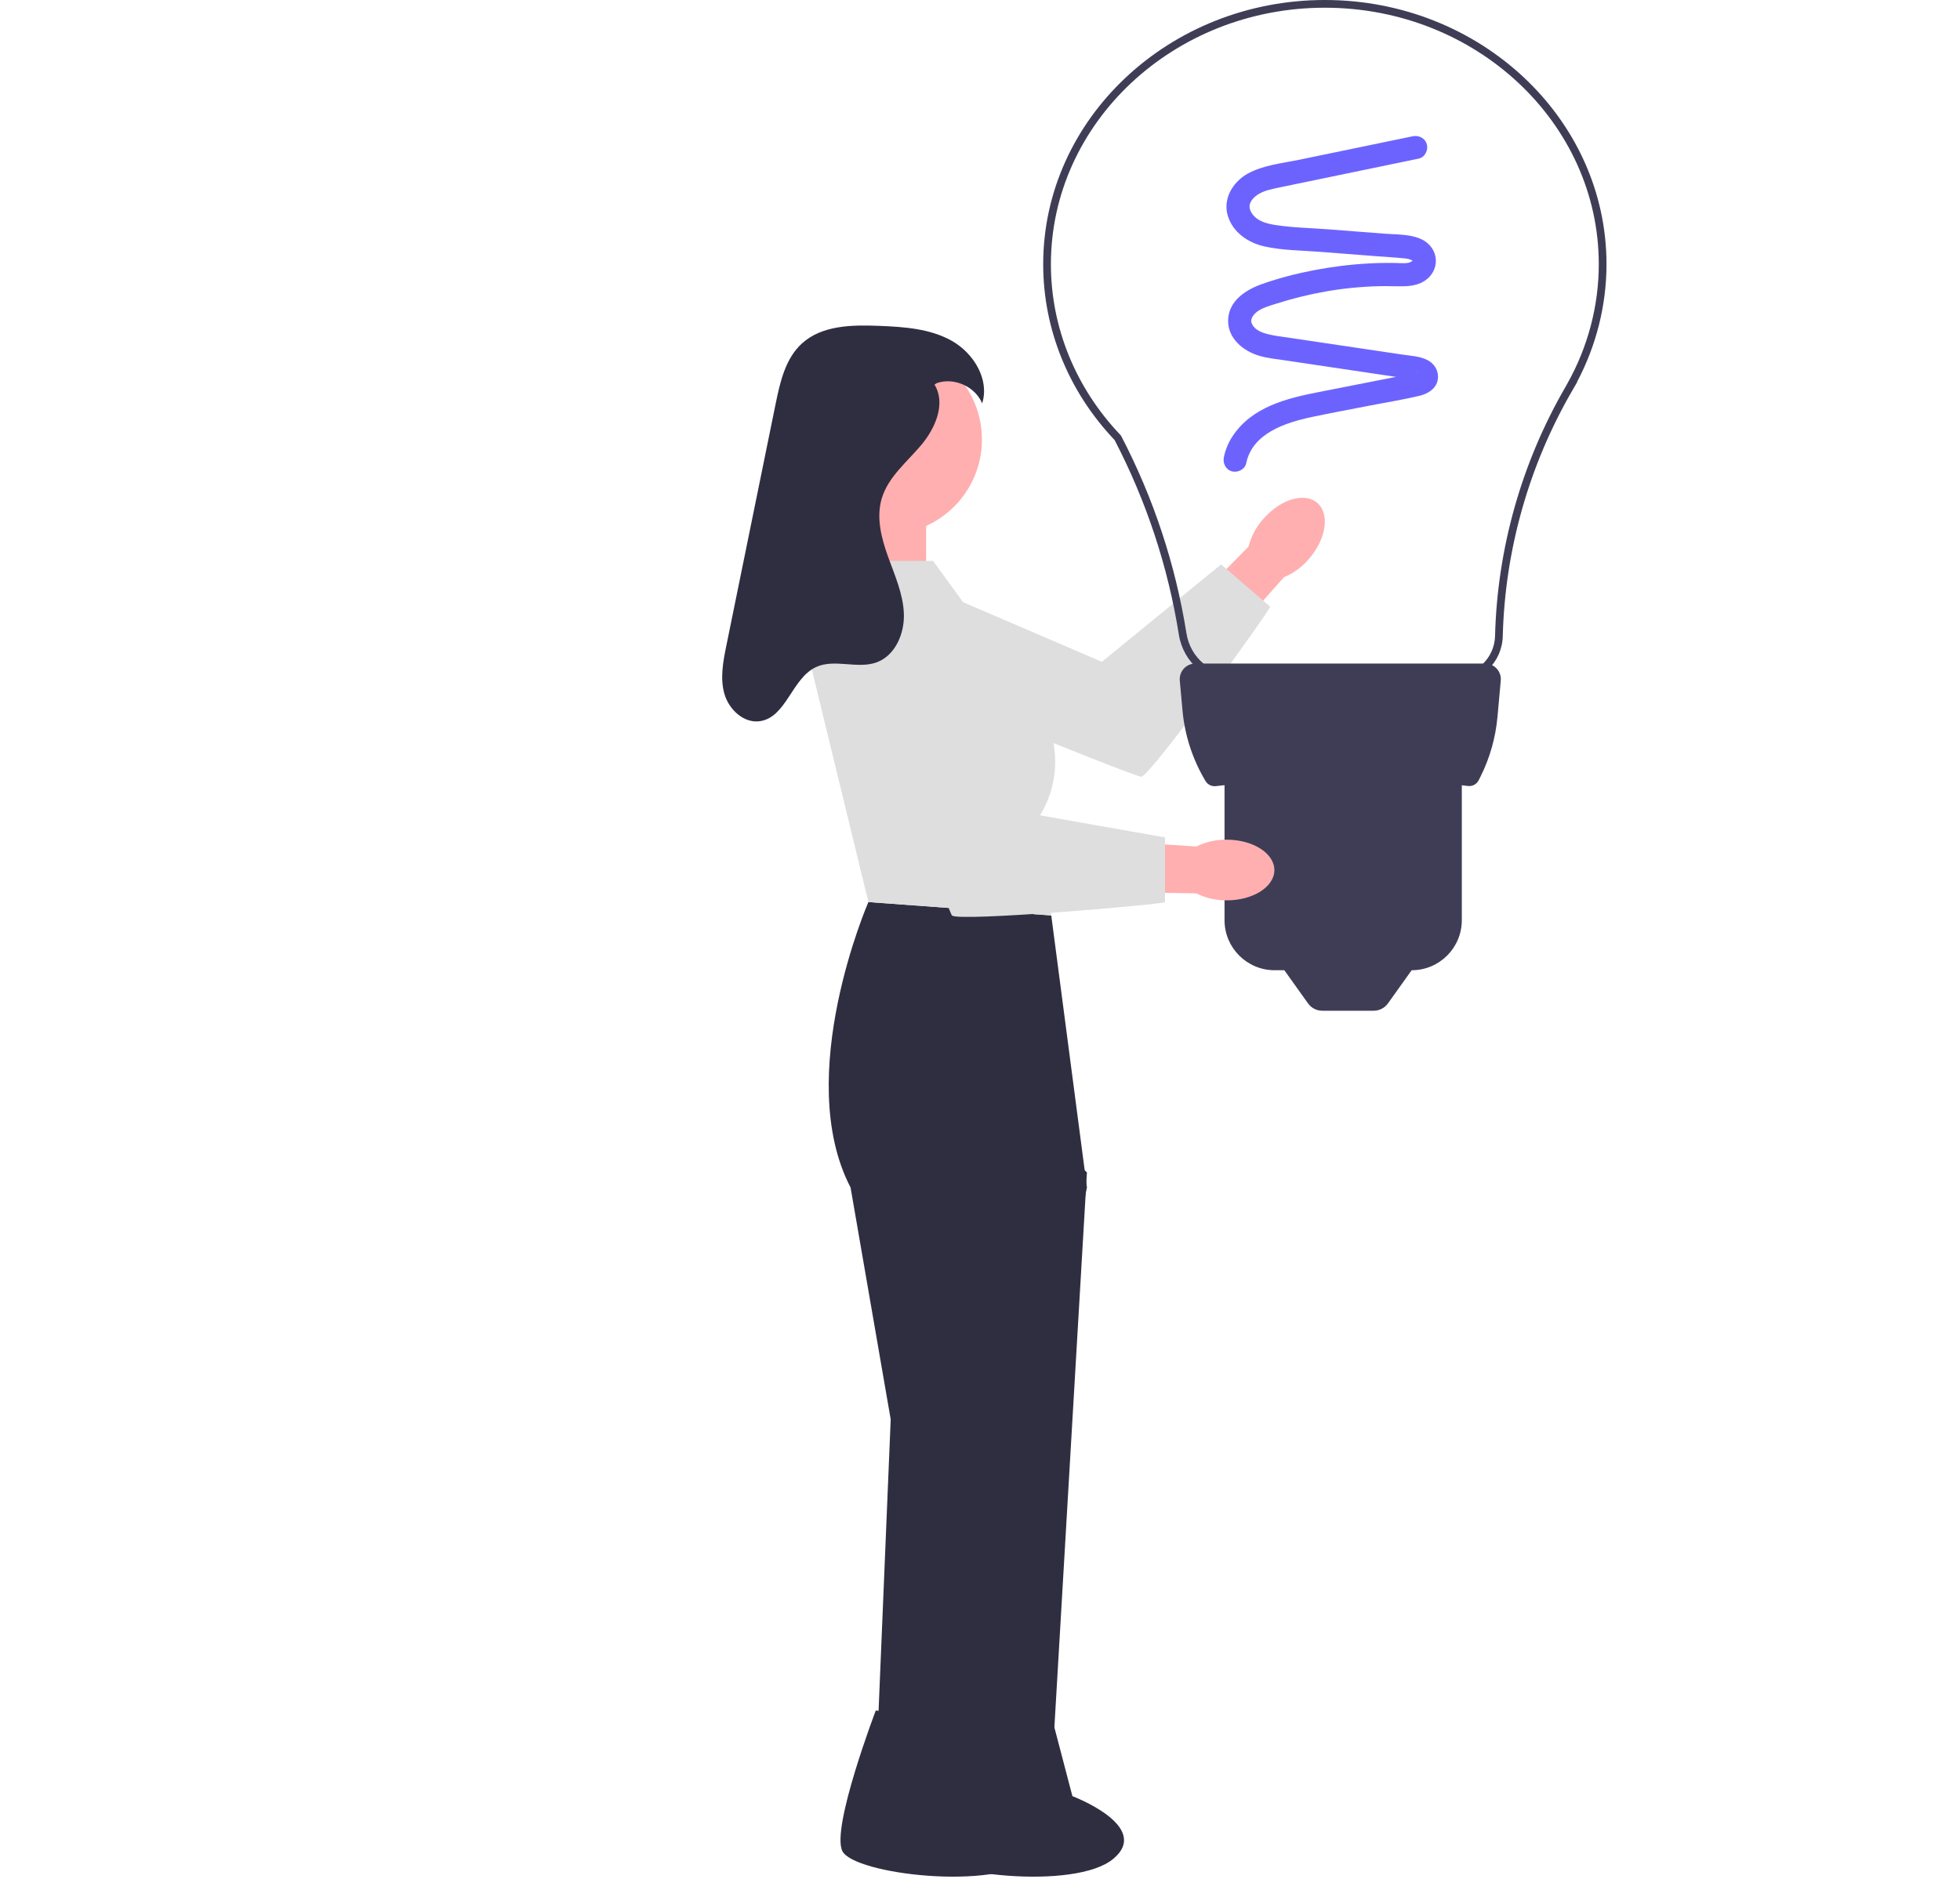 <svg width="508" height="487" viewBox="0 0 508 487" fill="none" xmlns="http://www.w3.org/2000/svg">
<g id="undraw_electricity_k2ft 1" clip-path="url(#clip0_1_2)">
<path id="led" d="M366.126 35.327C356.341 37.353 346.556 39.379 336.771 41.405C332.371 42.316 327.443 42.789 323.445 44.976C319.569 47.096 316.855 51.544 318.241 55.997C319.565 60.25 323.474 62.917 327.666 63.866C332.317 64.918 337.299 64.91 342.04 65.276C346.985 65.658 351.93 66.04 356.875 66.421C359.228 66.603 361.594 66.728 363.942 66.97C364.693 67.047 365.512 67.14 366.128 67.616C366.119 67.609 366.337 67.745 366.216 67.766C366.192 67.77 366.19 67.612 366.194 67.601C366.289 67.305 366.25 67.585 366.173 67.586C366.146 67.586 365.438 68.054 365.043 68.128C363.977 68.327 362.8 68.182 361.72 68.164C359.373 68.124 357.025 68.168 354.681 68.296C349.963 68.553 345.252 69.14 340.613 70.029C336.049 70.903 331.506 72.067 327.123 73.618C322.873 75.122 318.422 77.977 318.306 83.014C318.198 87.746 322.302 91.07 326.482 92.259C328.632 92.87 330.898 93.092 333.103 93.42C335.564 93.786 338.024 94.152 340.484 94.518C345.323 95.238 350.161 95.958 355 96.677C357.46 97.043 359.921 97.409 362.381 97.775C363.528 97.946 364.682 98.093 365.826 98.288C366.247 98.359 366.645 98.492 367.061 98.577C366.781 98.52 367.128 98.521 367.071 98.586C367.253 98.697 367.253 98.68 367.072 98.535L366.948 98.353C366.666 97.561 366.676 97.457 367.191 96.519C367.289 96.34 367.489 96.525 367.234 96.497C366.962 96.467 367.397 96.463 367.108 96.582C366.963 96.642 366.806 96.683 366.655 96.725C365.516 97.04 364.322 97.204 363.162 97.432C360.752 97.906 358.341 98.379 355.931 98.852C351.19 99.783 346.449 100.714 341.709 101.645C333.358 103.285 324.488 105.503 319.484 113.039C318.395 114.678 317.605 116.567 317.21 118.493C316.885 120.079 317.67 121.734 319.306 122.184C320.789 122.591 322.669 121.683 322.996 120.088C324.581 112.348 333.051 109.569 340.016 108.092C344.633 107.113 349.279 106.257 353.91 105.348C358.578 104.431 363.32 103.685 367.947 102.586C369.893 102.124 372.004 100.928 372.547 98.854C373.143 96.583 372.022 94.39 369.963 93.332C367.989 92.317 365.642 92.237 363.484 91.916C361.106 91.563 358.727 91.209 356.349 90.855C351.51 90.135 346.672 89.415 341.833 88.696C339.455 88.342 337.077 87.988 334.698 87.634C332.493 87.306 330.228 87.085 328.077 86.473C326.623 86.06 325.134 85.35 324.492 83.965C324.284 83.518 324.231 83.193 324.373 82.691C324.567 82.001 325.107 81.359 325.708 80.884C327.093 79.789 328.968 79.3 330.615 78.772C332.775 78.079 334.96 77.46 337.163 76.918C341.538 75.841 345.984 75.053 350.468 74.616C352.805 74.388 355.149 74.244 357.495 74.183C359.716 74.125 361.94 74.263 364.158 74.194C366.521 74.121 368.954 73.489 370.577 71.657C372.247 69.771 372.653 67.196 371.491 64.936C369.192 60.462 363.1 60.902 358.853 60.574C353.99 60.199 349.128 59.823 344.265 59.448C339.719 59.097 335.044 59.023 330.536 58.323C328.867 58.064 326.943 57.587 325.685 56.593C324.531 55.681 323.781 54.485 323.873 53.287C323.958 52.173 325.096 50.942 326.288 50.258C327.959 49.298 329.931 48.94 331.798 48.551C341.405 46.548 351.017 44.571 360.627 42.581C362.992 42.091 365.356 41.602 367.721 41.112C369.308 40.783 370.226 38.911 369.817 37.422C369.364 35.774 367.718 34.997 366.126 35.327Z" fill="#6C63FF"/>
<g id="Hand">
<path id="Vector" d="M339.281 144.856C337.524 146.942 335.292 148.578 332.773 149.625L325.558 157.75L305.121 182.428L291.314 190.78L284.902 179.743L315.167 150.263L323.6 141.682C324.277 139.038 325.576 136.594 327.391 134.556C331.859 129.395 338.144 127.517 341.427 130.361C344.711 133.205 343.751 139.693 339.281 144.856Z" fill="#FFAFAF"/>
<path id="Vector_2" d="M215.756 169.376L229.047 147.258L285.59 171.553L316.496 146.301C316.496 146.301 328.758 156.864 329.196 157.241C329.634 157.618 298.03 201.392 295.786 201.34C293.542 201.289 215.756 169.376 215.756 169.376Z" fill="#DEDEDE"/>
</g>
<g id="Lamp">
<path id="Vector_3" d="M343.378 0C383.63 0 416.378 30.729 416.378 68.5C416.378 79.054 413.749 89.551 408.759 98.969H408.819L407.498 101.266C396.286 120.581 390.06 142.578 389.495 164.877C389.323 171.675 383.861 177 377.061 177H320.175C312.845 177 306.689 171.746 305.537 164.507C302.735 146.895 297.132 129.924 288.884 114.064C276.949 101.505 270.378 85.328 270.378 68.5C270.378 30.729 303.126 0 343.378 0ZM405.729 100.329L406.202 99.478C411.551 89.983 414.378 79.272 414.378 68.5C414.378 31.832 382.527 2 343.378 2C304.229 2 272.378 31.832 272.378 68.5C272.378 84.858 278.788 100.586 290.429 112.787L290.592 113.016C298.976 129.102 304.669 146.32 307.512 164.192C308.508 170.455 313.834 175 320.175 175H377.061C382.768 175 387.351 170.531 387.496 164.826C388.068 142.22 394.373 119.919 405.729 100.329Z" fill="#3F3D56"/>
<path id="Vector_4" d="M384.931 172H309.825C307.437 172 305.565 174.051 305.781 176.429L306.484 184.164C307.072 190.638 309.115 196.895 312.459 202.469C313.019 203.401 314.075 203.911 315.154 203.781C337.409 201.099 359.185 201.011 380.439 203.742C381.601 203.892 382.729 203.298 383.254 202.249L383.735 201.286C386.142 196.471 387.628 191.249 388.116 185.887L388.975 176.429C389.192 174.051 387.319 172 384.931 172Z" fill="#3F3D56"/>
<path id="Vector_5" d="M317.378 198.5H378.878V238.528C378.878 245.688 373.065 251.5 365.906 251.5H330.35C323.191 251.5 317.378 245.688 317.378 238.528V198.5Z" fill="#3F3D56"/>
<path id="Vector_6" d="M356.042 262H342.714C341.248 262 339.872 261.292 339.02 260.099L330.378 248H368.378L359.736 260.099C358.884 261.292 357.508 262 356.042 262Z" fill="#3F3D56"/>
</g>
<g id="Legs">
<path id="Vector_7" d="M272.469 237.298L225.074 233.83C225.074 233.83 205.423 278.914 220.45 307.813L230.854 367.924L226.74 466.862H248.267L281.717 307.813L272.469 237.298Z" fill="#2F2E41"/>
<path id="Vector_8" d="M263.222 287.792L281.717 303.89L272.469 461.558H251.662L263.222 287.792Z" fill="#2F2E41"/>
<path id="Vector_9" d="M226.992 443.381L252.371 447.391L257.141 465.597C257.141 465.597 277.748 473.352 267.819 481.778C257.89 490.205 221.208 485.848 218.308 479.804C215.408 473.759 226.992 443.381 226.992 443.381Z" fill="#2F2E41"/>
<path id="Vector_10" d="M247.799 443.381L273.179 447.391L277.949 465.597C277.949 465.597 298.556 473.352 288.626 481.778C278.697 490.205 242.016 485.848 239.115 479.804C236.215 473.759 247.799 443.381 247.799 443.381Z" fill="#2F2E41"/>
</g>
<g id="upperbody">
<path id="Vector_11" d="M317.913 233.388C315.185 233.419 312.49 232.795 310.052 231.57L299.187 231.406L267.151 232.028L251.812 227.018L255.99 214.957L298.078 218.647L310.083 219.436C312.528 218.223 315.228 217.613 317.956 217.658C324.783 217.674 330.307 221.21 330.296 225.554C330.284 229.899 324.742 233.406 317.913 233.388Z" fill="#FFAFAF"/>
<path id="Vector_12" d="M240.026 131H220.374V169.147H240.026V131Z" fill="#FFAFAF"/>
<path id="Vector_13" d="M241.836 145.398H217.514L209.469 169.674L225.074 233.83L272.469 237.298L269.579 211.289C275.175 202.196 274.728 190.625 268.449 181.991L241.836 145.398Z" fill="#DEDEDE"/>
<path id="Vector_14" d="M218.716 155.802L244.148 151.436L262.644 210.133L301.947 217.069V233.83C301.947 234.408 248.155 239.032 246.729 237.298C245.304 235.564 218.716 155.802 218.716 155.802Z" fill="#DEDEDE"/>
<path id="Vector_15" d="M229.934 138.5C243.503 138.5 254.503 127.501 254.503 113.932C254.503 100.363 243.503 89.363 229.934 89.363C216.365 89.363 205.365 100.363 205.365 113.932C205.365 127.501 216.365 138.5 229.934 138.5Z" fill="#FFAFAF"/>
<path id="Head" d="M242.202 99.687C245.22 104.584 242.438 111.033 238.72 115.422C235.002 119.81 230.207 123.662 228.547 129.17C227.059 134.107 228.413 139.432 230.163 144.283C231.914 149.134 234.09 153.971 234.27 159.124C234.451 164.278 232.011 169.97 227.157 171.71C222.175 173.495 216.286 170.689 211.487 172.921C205.237 175.828 203.821 185.893 197.008 186.937C192.814 187.579 188.928 183.943 187.756 179.866C186.584 175.789 187.426 171.438 188.273 167.281C190.594 155.893 192.915 144.504 195.237 133.115C197.168 123.639 199.099 114.163 201.03 104.687C202.183 99.03 203.552 92.978 207.804 89.071C212.999 84.298 220.831 84.185 227.881 84.471C234.358 84.734 241.096 85.177 246.735 88.375C252.373 91.573 256.515 98.37 254.564 104.552C252.741 100.201 247.297 97.76 242.836 99.294" fill="#2F2E41"/>
</g>
</g>
<defs>
<clipPath id="clip0_1_2">
<rect width="507.996" height="486.465" fill="white"/>
</clipPath>
</defs>
</svg>

